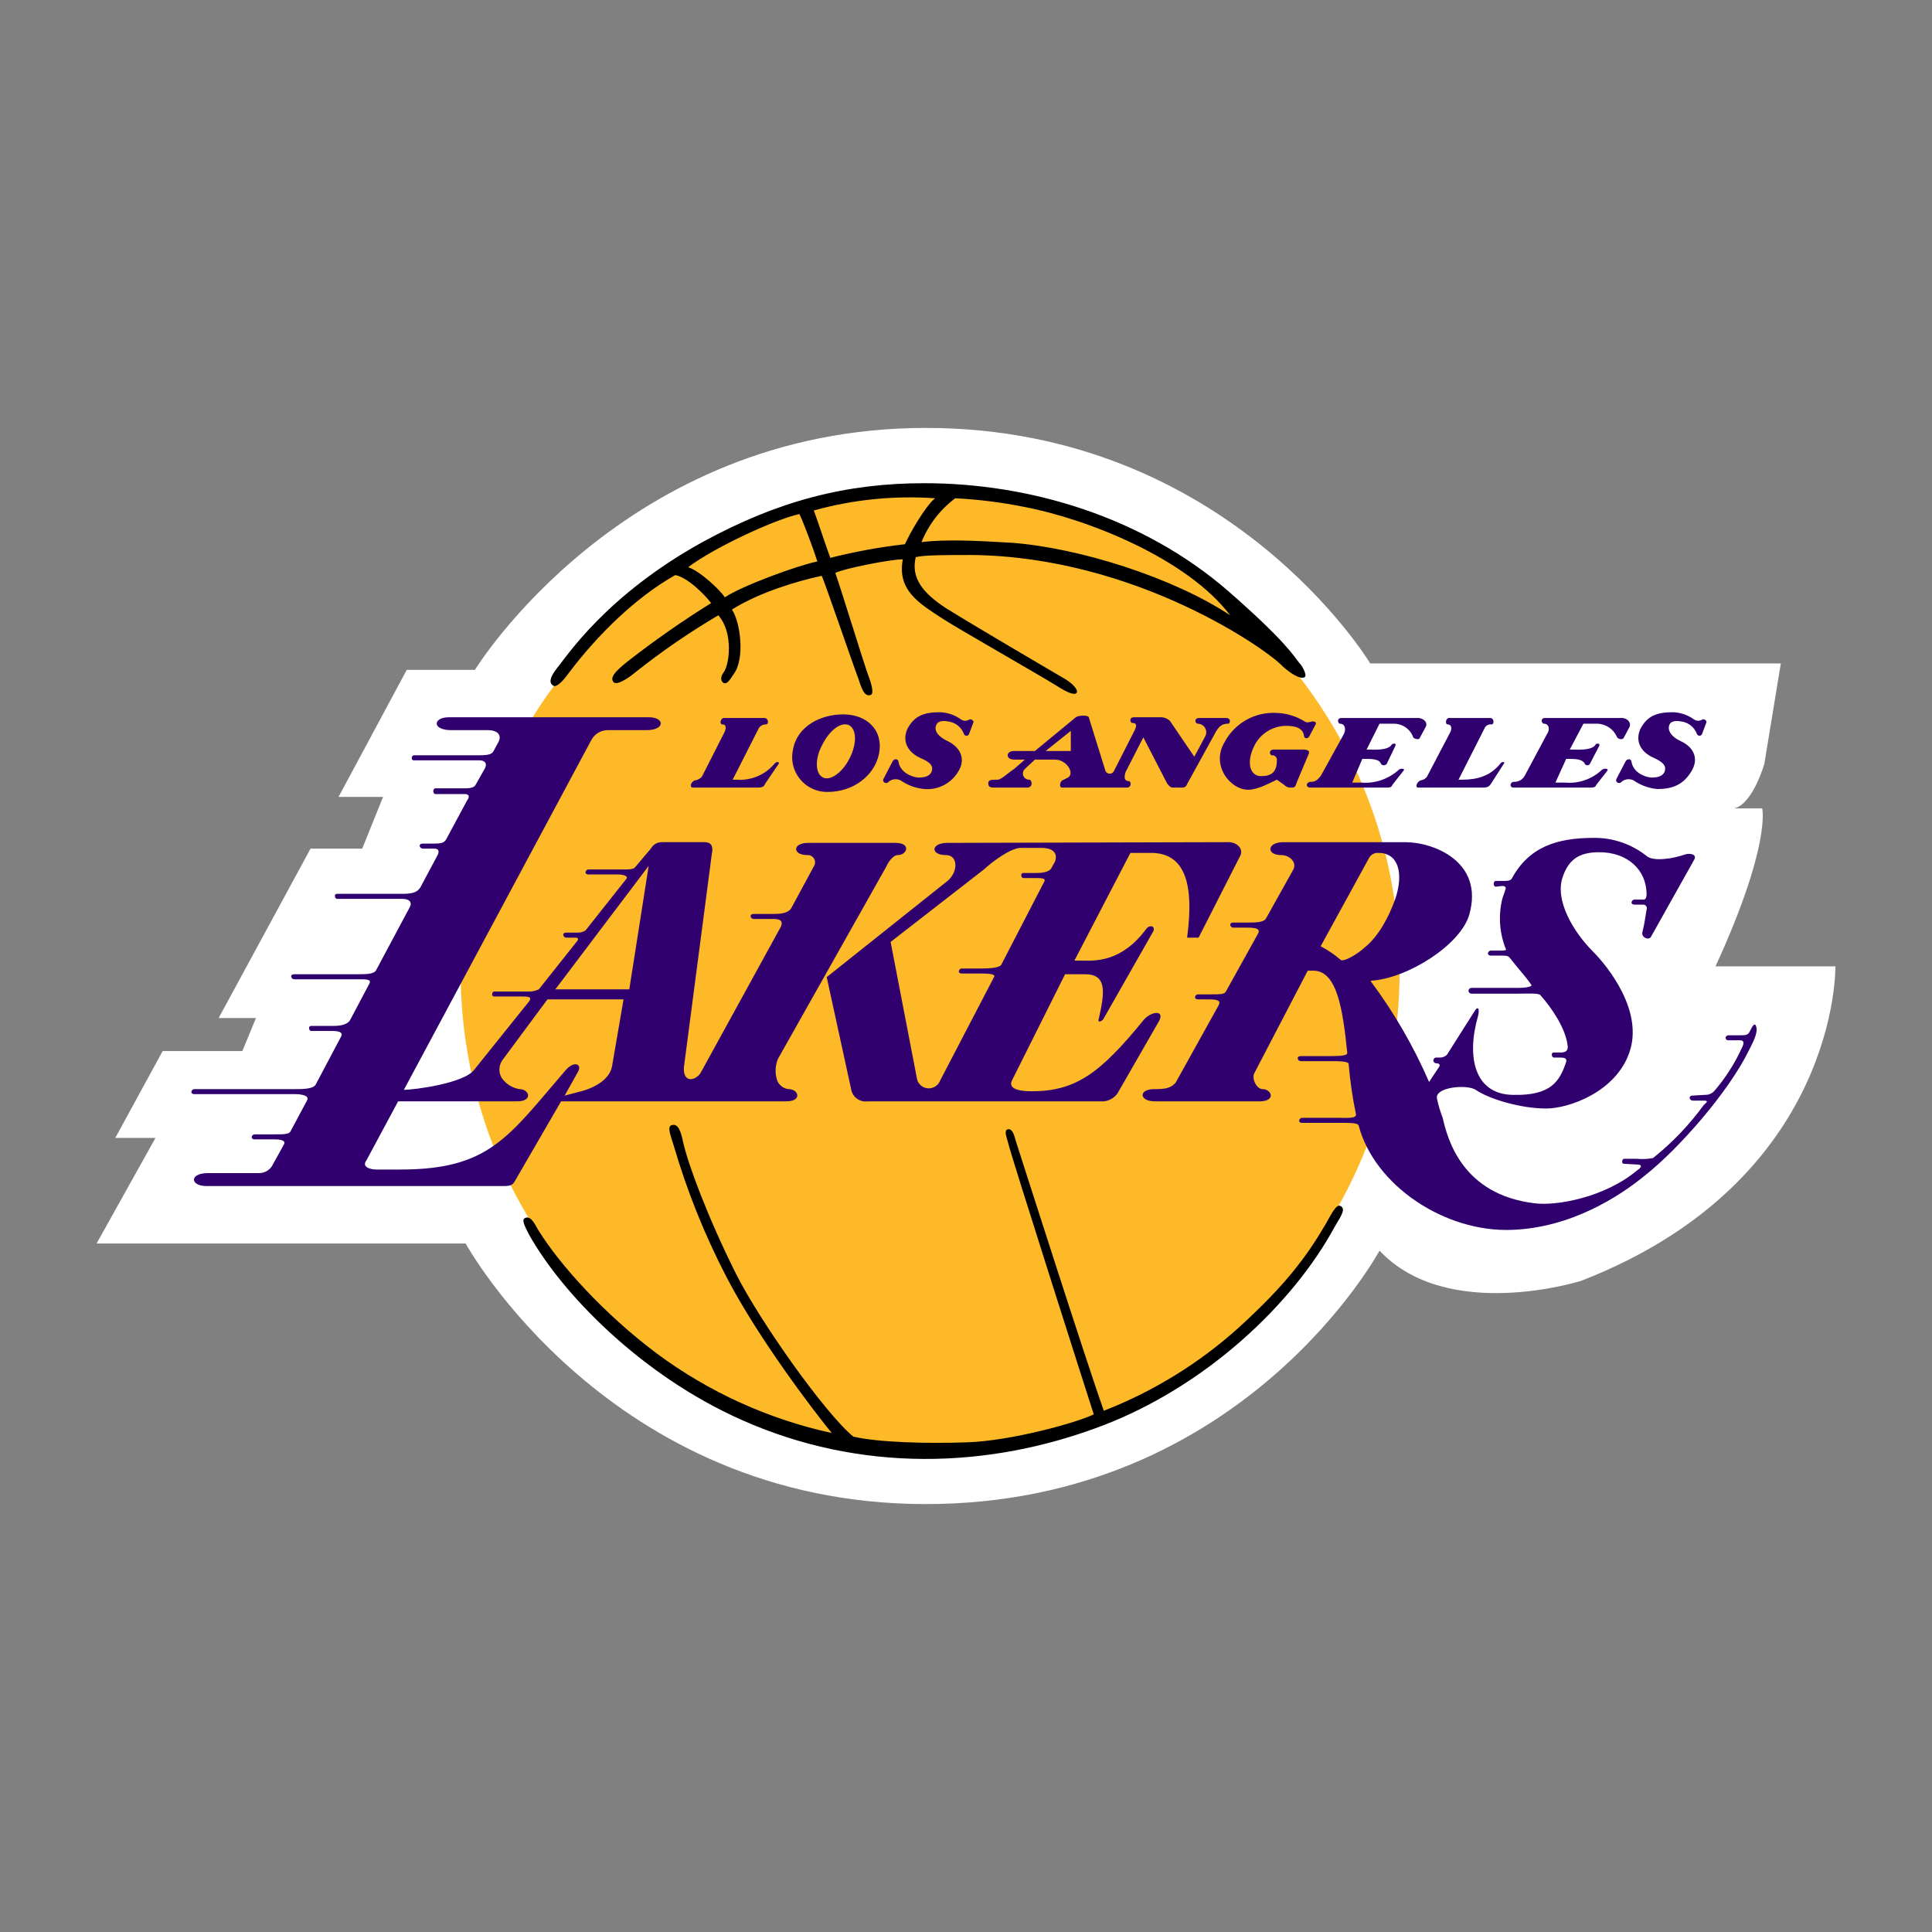 <?xml version="1.0" encoding="utf-8"?>
<!-- Generator: Adobe Illustrator 22.0.1, SVG Export Plug-In . SVG Version: 6.00 Build 0)  -->
<svg version="1.1" id="Layer_1" xmlns="http://www.w3.org/2000/svg" xmlns:xlink="http://www.w3.org/1999/xlink" x="0px" y="0px"
	 width="720px" height="720px" viewBox="0 0 720 720" style="enable-background:new 0 0 720 720;" xml:space="preserve">
<rect x="0" y="0" width="720" height="720" fill="#808080" stroke="none"/>
<style type="text/css">
	.st0{fill:#FFFFFF;}
	.st1{fill:#FDB927;}
	.st2{fill:#31006F;}
</style>
<g>
	<path class="st0" d="M683.998,360.134h-44.68c20.869-45.483,17.391-58.86,17.391-58.86
		H646.274c6.956-1.605,11.237-16.588,11.237-16.588l6.154-37.457H510.628
		c0,0-52.707-87.755-165.611-87.755s-168.019,90.163-168.019,90.163l-25.417-0
		l-25.417,47.356h16.588l-7.759,19.263h-19.263l-34.246,63.141h13.912l-5.083,12.307
		H60.614l-17.658,32.373h14.983L36,463.407h137.519c0,0,53.242,97.119,171.497,97.119
		s169.09-94.444,169.09-94.444c25.417,27.022,75.181,11.237,75.181,11.237
		C685.604,439.863,683.998,360.134,683.998,360.134z"/>
	<path class="st1" d="M346.622,184.356c-96.584,0-174.976,79.461-174.976,177.383
		c0,98.19,78.391,177.651,174.976,177.651s174.976-79.461,174.976-177.651
		C521.598,263.817,443.206,184.356,346.622,184.356z"/>
	<path class="st2" d="M426.351,379.932c-16.32,20.066-25.417,26.755-42.005,26.755
		c-5.618,0-8.562-1.338-7.224-4.013l19.798-39.597h7.491
		c8.294,0,7.224,6.956,5.083,16.588c-0.535,1.338,0.535,1.338,1.605,0.268
		l18.728-32.908c0.803-2.14-1.605-2.408-2.676-0.803
		c-9.364,12.575-19.263,11.772-23.544,11.772h-3.211l20.869-40.132h8.561
		c10.702,0.535,15.518,9.632,12.575,31.57h4.281l15.518-30.5
		c1.338-2.676-1.338-5.083-4.281-5.083l-104.878,0.268
		c-6.153,0-6.421,4.548-0.535,4.548c4.816,0,4.548,6.689,0.268,9.899l-44.68,35.584
		l9.097,41.737c0.467,2.941,3.205,4.964,6.153,4.548h86.685
		c2.512,0.237,4.96-0.885,6.421-2.943l15.518-27.022
		C434.11,376.454,429.294,376.722,426.351,379.932z M358.394,362.809h7.759
		c2.675,0,5.083,0.268,4.281,1.338l-20.066,38.527
		c-0.887,2.339-3.502,3.515-5.841,2.628c-1.304-0.495-2.308-1.563-2.72-2.896
		l-9.899-51.369l34.781-27.022c3.478-3.211,10.167-8.026,13.645-8.026h7.759
		c4.548,0,6.153,2.14,5.083,5.083l-1.338,2.408
		c-0.803,1.605-3.746,1.873-5.886,1.873h-4.548
		c-0.388-0.055-0.747,0.214-0.803,0.602c-0.01,0.067-0.01,0.134,0,0.201
		c0,0.535,0.268,1.07,0.803,1.07h4.548c1.873,0,4.013,0,3.211,1.338l-16.053,31.035
		c-0.803,1.07-4.281,1.338-7.224,1.338h-7.491
		c-0.574,0.039-1.031,0.496-1.07,1.07
		C357.324,362.542,357.859,362.809,358.394,362.809z M293.915,405.884
		c-1.916-0.183-3.569-1.422-4.281-3.211c-0.867-2.622-0.772-5.468,0.268-8.026
		l40.4-71.703c0.535-1.338,2.408-4.281,4.281-4.281
		c3.478,0,5.083-4.548-0.803-4.548h-32.641c-5.886,0-5.886,4.548-0.268,4.548
		c1.488-0.103,2.779,1.02,2.882,2.508c0.029,0.423-0.041,0.847-0.206,1.238
		l-8.829,16.32c-1.338,1.605-3.746,1.873-6.421,1.873h-7.491
		c-0.535,0-1.07,0.268-1.07,0.803c0.039,0.574,0.496,1.031,1.07,1.07h7.491
		c2.14,0,3.746,0.535,2.675,2.943l-29.965,54.579
		c-2.14,2.943-6.421,3.478-6.154-2.14l10.434-79.729
		c0.535-2.408,0-4.281-2.676-4.281h-16.053c-1.676,0.014-3.212,0.936-4.013,2.408
		l-5.886,6.956c-0.535,0.803-2.408,0.803-4.013,0.803H219.27
		c-0.574,0.039-1.031,0.496-1.07,1.07c0,0.535,0.535,0.803,1.07,0.803h10.969
		c1.873,0,4.013,0.535,3.211,1.605l-15.25,19.263
		c-0.883,0.545-1.905,0.824-2.943,0.803h-4.281c-0.535,0-1.07,0.268-1.07,0.803
		c0.039,0.574,0.496,1.031,1.07,1.07h3.478c1.07,0,1.07,0.535,0.803,1.07
		l-14.447,18.193c-1.162,0.576-2.45,0.852-3.746,0.803h-12.842
		c-0.535,0-0.803,0.535-0.803,1.07c-0.056,0.388,0.214,0.747,0.602,0.803
		c0.067,0.01,0.134,0.01,0.201,0h10.969c1.873,0,2.943,0.268,2.14,1.605
		l-20.601,25.684c-3.746,5.083-22.474,7.491-26.22,7.491l69.83-130.295
		c1.139-2.223,3.39-3.655,5.886-3.746h14.715c6.956,0,6.956-4.816,0.803-4.816
		h-74.378c-6.154,0-6.421,4.816,0.803,4.816h13.645c4.013,0,5.083,2.14,4.013,4.281
		l-1.873,3.478c-0.535,1.07-1.605,1.605-5.351,1.605h-24.347
		c-0.535,0-0.803,0.535-0.803,1.07c-0.055,0.388,0.214,0.747,0.602,0.803
		c0.067,0.01,0.134,0.01,0.201,0h24.347c1.338,0,3.211,0.535,2.14,2.943
		l-3.478,6.153c-0.535,1.07-2.14,1.338-3.746,1.338h-11.237
		c-0.535,0-0.803,0.535-0.803,1.07c0,0.535,0.268,1.07,0.803,1.07h10.969
		c1.605,0,1.873,1.07,0.803,2.408l-7.759,14.447
		c-0.803,1.338-1.873,1.605-4.548,1.605h-4.281c-0.535,0-1.07,0.268-1.07,0.803
		c0.039,0.574,0.496,1.031,1.07,1.07h4.281c1.605,0,2.14,0.803,1.338,2.408
		l-6.421,12.04c-1.07,1.605-2.408,2.408-6.689,2.408h-24.347
		c-0.388-0.055-0.747,0.214-0.803,0.602c-0.01,0.067-0.01,0.134,0,0.201
		c0,0.535,0.268,1.07,0.803,1.07h24.347c2.675,0,3.746,1.338,2.675,3.211
		l-12.575,23.544c-0.803,1.07-2.676,1.338-6.154,1.338h-24.347
		c-0.535,0-1.07,0.268-1.07,0.803c0.039,0.574,0.496,1.031,1.07,1.07h24.079
		c2.943,0,4.816,0,4.013,1.605l-7.224,13.645
		c-1.338,2.14-5.083,2.14-6.689,2.14h-7.759
		c-0.388-0.055-0.747,0.214-0.803,0.602c-0.01,0.067-0.01,0.134,0,0.201
		c0,0.535,0.268,1.07,0.803,1.07h7.759c2.675,0,4.013,0.535,3.478,1.873
		l-9.632,18.193c-1.07,1.605-4.816,1.605-7.759,1.605H72.386
		c-0.574,0.039-1.031,0.496-1.07,1.07c0,0.535,0.535,0.803,1.07,0.803h37.457
		c2.675,0,5.618,0.535,4.548,2.408l-6.154,11.504
		c-0.535,1.07-2.675,1.07-5.886,1.07h-7.491
		c-0.574,0.039-1.031,0.496-1.07,1.07c0,0.535,0.535,0.803,1.07,0.803h7.491
		c1.873,0,4.281,0.268,3.478,1.873l-4.013,7.224
		c-0.908,2.142-3.025,3.518-5.351,3.478H77.47c-6.956,0-6.689,4.816-0.535,4.816
		h110.764c3.211,0,3.478-0.535,4.816-2.943l16.588-28.628h84.01
		C298.999,410.433,297.661,405.884,293.915,405.884z M228.099,397.323
		c-0.803,4.548-5.619,7.759-11.505,9.364l-6.153,1.605l5.083-9.097
		c1.338-2.676-1.605-4.013-4.816-0.268
		c-21.404,24.882-28.36,36.921-61.536,36.921h-8.829
		c-2.675,0-5.619-1.07-3.746-3.478l11.772-21.939h44.413
		c5.886,0,4.548-4.548,0.803-4.548c-2.725-0.442-5.146-1.991-6.689-4.281
		c-1.131-2.019-1.028-4.503,0.268-6.421l16.855-22.742h28.36L228.099,397.323z
		 M234.52,368.695h-27.557l34.781-46.018L234.52,368.695z M654.568,382.875
		c-0.535-2.14-1.338-0.803-2.676,1.873c-0.535,1.07-1.873,1.07-3.478,1.07
		h-4.281c-0.487,0.024-0.911,0.342-1.07,0.803
		c-0.052,0.539,0.342,1.018,0.881,1.07c0.063,0.006,0.126,0.006,0.189,0h4.281
		c1.605,0,1.605,1.07,0.803,2.676c-2.682,5.91-6.195,11.406-10.434,16.32
		c-0.92,0.914-2.182,1.4-3.478,1.338l-4.548,0.268
		c-0.535,0-1.07,0.268-1.07,0.803c0.039,0.574,0.496,1.031,1.07,1.07h4.281
		c2.408,0,0,1.338-0.268,1.873c-5.349,7.312-11.647,13.88-18.728,19.531
		c-2.027,0.392-4.101,0.483-6.154,0.268h-4.548c-0.535,0-0.803,0.535-0.803,1.07
		c-0.055,0.388,0.214,0.747,0.602,0.803c0.067,0.01,0.134,0.01,0.201,0
		l4.548,0.268c3.211,0,0.803,1.873,0.268,2.14
		c-12.04,10.167-30.233,13.377-38.259,12.307
		c-26.755-3.211-32.373-23.544-34.246-31.838c-0.908-2.346-1.624-4.762-2.14-7.224
		c-0.803-4.281,11.237-5.351,14.448-3.211c5.083,3.478,16.855,6.956,26.219,6.956
		c8.562,0,25.952-6.154,31.036-20.869c5.351-15.25-7.759-31.838-13.645-37.724
		c-7.224-7.224-14.18-18.996-11.237-27.557c2.14-6.421,5.886-9.364,13.645-9.364
		c10.434,0,17.658,6.421,17.658,15.785c0,0.803-0.268,1.873-1.07,1.873h-3.478
		c-0.574,0.039-1.031,0.496-1.07,1.07c0,0.535,0.535,0.803,1.07,0.803h3.211
		c0.745-0.05,1.39,0.513,1.44,1.258c0.014,0.21-0.021,0.42-0.102,0.614
		c-0.535,3.211-0.803,5.351-1.605,8.561c-0.268,1.873,2.408,2.943,3.211,1.605
		l16.053-28.628c1.338-2.14-1.338-2.675-3.211-2.14
		c-4.548,1.605-11.504,2.676-14.18,0.803c-5.599-4.533-12.594-6.991-19.798-6.956
		c-14.18,0-24.347,3.478-30.768,15.25c-0.535,0.803-1.873,0.803-2.943,0.803
		h-2.943c-0.535,0-0.803,0.535-0.803,1.07s0.268,1.07,0.803,1.07l2.408-0.268
		c1.07,0,1.605,0.535,1.07,1.605c-0.268,1.07-0.803,2.14-1.07,3.211
		c-1.522,6.229-1.054,12.779,1.338,18.728c0.268,0.268-0.268,0.535-1.338,0.535
		h-4.281c-0.574,0.039-1.031,0.496-1.07,1.07c0,0.535,0.535,0.803,1.07,0.803
		h4.281c2.14,0,2.408,0.268,3.211,1.338c2.408,3.211,4.816,5.619,7.491,9.364
		c1.07,1.07-2.943,1.338-5.083,1.338h-17.123
		c-0.591-0.001-1.071,0.478-1.072,1.069c-0.001,0.591,0.478,1.071,1.069,1.072
		c0.001,0,0.002,0,0.003,0h17.391c2.943,0,7.759-0.268,8.294,0.535
		c4.281,4.816,9.364,12.307,10.167,18.728c0.268,1.873-0.535,2.676-2.675,2.676
		h-2.408c-0.388-0.055-0.747,0.214-0.803,0.602c-0.01,0.067-0.01,0.134,0,0.201
		c0,0.535,0.268,1.07,0.803,1.07h2.14c1.873,0,2.675,0.268,2.408,1.605
		c-2.408,7.224-5.618,12.575-19.531,12.307c-14.715,0-17.658-14.18-13.377-29.163
		c0.803-2.943,0-4.281-1.338-1.873l-10.167,16.053
		c-0.701,0.719-1.672,1.108-2.675,1.07h-1.338
		c-0.591-0.001-1.071,0.478-1.072,1.069c-0.001,0.591,0.478,1.071,1.069,1.072
		c0.001,0,0.002,0,0.003,0c1.07,0,1.605,0.535,1.07,1.338l-3.746,5.619
		c-5.757-13.279-13.029-25.848-21.671-37.457v-0.268
		c13.645-0.803,33.443-13.377,36.654-24.614
		c5.619-19.798-13.377-27.022-23.812-27.022h-45.483
		c-6.154,0-6.421,4.816-0.803,4.816c3.211,0,5.886,2.676,4.548,5.351
		l-10.167,18.193c-0.803,1.605-3.746,1.605-8.026,1.605h-4.281
		c-0.535,0-1.07,0.268-1.07,0.803c0.039,0.574,0.496,1.031,1.07,1.07h4.281
		c2.943,0,6.154,0,5.083,2.14l-12.04,21.671c-0.535,1.07-2.14,1.07-6.153,1.07
		h-4.281c-0.574,0.039-1.031,0.496-1.07,1.07c0,0.535,0.535,0.803,1.07,0.803
		h4.281c3.211,0,4.281,0.535,3.478,2.14l-16.053,28.895
		c-1.873,2.14-4.013,2.408-8.026,2.408c-5.886,0-5.619,4.548,0.268,4.548h39.062
		c6.154,0,4.548-4.548,1.07-4.548c-2.14,0-4.281-4.013-2.943-6.153l19.798-37.992
		h2.14c8.829,0,10.969,14.715,12.575,30.5c0.268,1.07-1.873,1.338-6.421,1.338
		h-10.97c-0.535,0-1.07,0.268-1.07,0.803c0.039,0.574,0.496,1.031,1.07,1.07
		h10.97c2.943,0,6.956,0,6.956,1.07c0.514,6.202,1.407,12.368,2.675,18.461
		c0.535,1.873-2.675,1.605-5.886,1.605h-14.18
		c-0.574,0.039-1.031,0.496-1.07,1.07c0,0.535,0.535,0.803,1.07,0.803h14.18
		c4.281,0,6.689,0,6.956,1.07c5.886,22.206,32.106,39.864,57.255,38.794
		c21.939-0.803,40.132-12.575,49.496-20.334
		c12.575-9.899,31.035-31.035,38.527-46.286
		C652.963,389.029,655.103,385.283,654.568,382.875z M508.488,353.177
		c-2.943,2.676-7.759,5.351-8.829,4.548c-2.3-1.968-4.813-3.673-7.491-5.083
		l18.193-33.176c0.767-1.144,2.11-1.763,3.478-1.605
		c7.224,0,9.364,7.491,6.154,17.123C517.584,341.673,513.839,348.897,508.488,353.177z
		 M258.867,290.839c1.024-0.109,1.974-0.584,2.676-1.338l8.561-16.855
		c0.535-1.338,0.535-2.676-0.803-2.676c-1.338,0-0.803-2.408,0.535-2.408h14.983
		c1.605,0,1.873,2.408,0.535,2.408c-1.125-0.021-2.164,0.603-2.676,1.605
		l-9.632,18.996h1.605c5.311,0.367,10.478-1.819,13.912-5.886
		c0.803-1.07,2.14-0.803,1.605,0l-5.083,7.491
		c-0.268,0.802-0.803,1.338-2.676,1.338h-24.079
		C256.726,293.515,257.529,291.374,258.867,290.839z M329.231,290.304l3.478-6.689
		c0.535-0.803,1.873-1.07,2.14,0.268c0.535,3.746,4.548,5.618,7.224,5.886
		c2.14,0,4.281-0.268,5.083-2.14c1.07-2.675-1.605-4.013-4.013-5.083
		c-4.816-2.14-6.956-6.154-5.083-10.702c2.675-5.351,6.689-6.421,12.307-6.421
		c2.792,0.114,5.49,1.044,7.759,2.676c0.965,0.671,2.246,0.671,3.211,0
		c0.535-0.268,1.873,0.535,1.338,1.338l-1.605,4.281
		c-0.135,0.213-0.344,0.369-0.586,0.44c-0.551,0.16-1.127-0.156-1.287-0.707
		c-0.916-2.418-3.063-4.156-5.619-4.548c-1.338-0.268-3.746-0.535-4.548,1.07
		c-1.338,2.408,1.07,4.816,4.013,6.153c5.083,2.408,6.956,6.956,4.013,11.505
		c-2.624,4.363-7.502,6.853-12.575,6.421c-3.171-0.288-6.213-1.394-8.829-3.211
		c-1.606-0.825-3.564-0.499-4.816,0.803
		C330.034,292.177,328.696,291.374,329.231,290.304z M488.422,291.374
		c1.605,0,2.408-0.535,3.746-2.14l8.561-15.518
		c1.07-1.873,0.535-4.013-1.338-4.013c-0.803,0-1.338-2.14,0.535-2.14h28.36
		c2.408,0,4.013,1.873,2.943,3.478l-2.14,4.013
		c-0.268,0.803-2.14,0.268-2.408-0.267c-1.09-3.052-3.983-5.088-7.224-5.083
		h-5.351l-4.816,9.632h0.803c1.338,0,7.224,0.535,8.562-1.873
		c0.535-0.535,1.873-0.535,1.338,0.535l-3.211,6.689
		c-0.057,0.069-0.12,0.133-0.189,0.189c-0.591,0.487-1.464,0.402-1.951-0.189
		c-0.535-1.873-3.478-1.873-6.153-1.873h-0.803l-3.746,8.829h3.211
		c5.194,0.459,10.34-1.289,14.18-4.816c0.535-0.535,2.675-0.535,1.605,0.535
		l-4.013,5.083c-0.268,0.802-0.803,1.07-1.873,1.07h-28.627
		C486.281,293.515,486.816,291.374,488.422,291.374z M370.434,293.515h12.307
		c2.408,0,1.873-2.943,0.803-2.943c-1.278,0.019-2.329-1.002-2.348-2.28
		c-0.01-0.657,0.26-1.287,0.743-1.733l3.746-3.478h7.491
		c4.281,0,7.491,5.083,4.816,6.689l-2.14,1.07c-0.803,0.535-1.338,2.675,0,2.675
		h24.079c1.873,0,1.605-2.408,0.803-2.408c-2.675,0-1.338-3.478-0.803-4.281
		l6.154-12.04l8.829,17.123c0.803,1.07,1.338,1.605,2.14,1.605h3.478
		c0.867,0.071,1.659-0.495,1.873-1.338l10.167-18.461
		c1.605-3.21,2.943-4.013,5.083-4.013c0.803-0,1.338-2.141-0.803-2.141h-9.899
		c-2.14,0-1.605,2.14-0.535,2.14c1.761,0.037,3.158,1.493,3.122,3.254
		c-0.011,0.55-0.165,1.089-0.446,1.562l-4.013,7.491l-9.096-13.377
		c-0.948-0.87-2.191-1.348-3.478-1.338h-9.899c-1.873,0-1.605,2.14-0.535,2.14
		c1.873,0,1.338,1.605,0.803,2.675l-7.759,15.25
		c-0.418,0.858-1.453,1.214-2.311,0.796c-0.436-0.213-0.762-0.598-0.9-1.063
		l-6.154-19.798c-0.268-0.803-3.746-0.803-4.816,0l-15.25,12.575h-7.759
		c-1.605,0-2.408,0.803-2.408,1.605c0,0.803,0.803,1.605,2.408,1.605h4.013
		l-4.013,3.478c-2.408,1.605-4.816,4.013-6.154,4.013h-1.07
		c-1.605,0-2.408,0.268-2.408,1.338C368.293,293.247,369.096,293.515,370.434,293.515z
		 M399.061,272.378v7.491h-9.364L399.061,272.378z M305.378,294.819
		c1.067,0.237,2.16,0.338,3.252,0.301c9.097,0,17.391-5.886,18.996-14.447
		c1.605-8.562-4.548-14.448-13.377-14.448c-8.294,0-17.123,4.281-18.728,13.11
		C293.967,286.333,298.38,293.265,305.378,294.819z M306.49,277.462
		c2.676-5.351,6.956-8.562,9.899-7.224c2.943,1.605,2.943,6.956,0.268,12.307
		c-2.675,5.351-7.224,8.562-9.899,7.224
		C303.814,288.431,303.547,282.813,306.49,277.462z M456.316,276.659
		c3.781-7.184,11.428-11.479,19.531-10.969c3.701,0.127,7.302,1.235,10.434,3.211
		c1.07,0.803,2.408-0.268,3.211,0c0.803,0,1.07,0.535,0.803,1.07l-2.408,4.548
		c-0.535,0.803-1.605,0.803-1.873,0c-0.268-3.211-3.211-4.013-6.689-4.013
		c-5.18,0.026-9.875,3.052-12.04,7.759c-2.943,6.154-1.338,10.969,2.676,10.969
		s5.886-1.605,5.886-5.886c0.015-0.129,0.015-0.259,0-0.388
		c-0.107-0.927-0.945-1.592-1.873-1.485c-0.803,0-1.338-2.14,0.803-2.14h10.702
		c2.408,0,2.676,0.803,2.14,1.873l-4.281,10.167
		c-0.268,0.803-0.535,2.14-1.605,2.14h-1.07
		c-0.822-0.077-1.586-0.458-2.14-1.07l-2.676-1.873
		c-2.408,1.07-6.956,3.746-10.702,3.746
		C458.456,294.317,451.233,285.221,456.316,276.659z M608.015,283.883
		c0.535,3.746,4.548,5.618,7.224,5.886c2.14,0,4.281-0.268,5.083-2.14
		c1.07-2.675-1.605-4.013-3.746-5.083c-5.083-2.14-7.224-6.154-5.351-10.702
		c2.675-5.351,6.689-6.421,12.307-6.421c2.792,0.114,5.49,1.044,7.759,2.676
		c0.965,0.671,2.246,0.671,3.211,0c0.535-0.268,1.873,0.535,1.338,1.338
		l-1.605,4.281c-0.135,0.213-0.344,0.369-0.586,0.439
		c-0.551,0.16-1.127-0.156-1.287-0.707c-0.916-2.418-3.063-4.156-5.619-4.548
		c-1.338-0.268-3.746-0.535-4.548,1.07c-1.07,2.408,1.07,4.816,4.013,6.153
		c5.351,2.408,6.956,6.956,4.013,11.505c-2.943,4.816-6.956,6.421-12.575,6.421
		c-3.171-0.288-6.214-1.394-8.829-3.211c-1.606-0.825-3.564-0.499-4.816,0.803
		c-0.803,0.535-2.14-0.268-1.605-1.338l3.478-6.689
		C606.41,282.813,607.747,282.545,608.015,283.883z M540.593,272.646
		c0.535-1.338,0.268-2.676-1.07-2.676c-1.07,0-0.803-2.408,0.535-2.408h15.25
		c1.605,0,1.605,2.408,0.535,2.408c-1.16-0.166-2.277,0.504-2.675,1.605
		l-9.632,18.996h1.338c5.618,0,10.434-1.338,14.18-5.886
		c0.535-1.07,2.14-0.803,1.338,0l-4.816,7.491
		c-0.535,0.802-1.07,1.338-2.943,1.338h-24.079c-1.338,0-0.535-2.14,0.803-2.675
		c0.948-0.109,1.814-0.59,2.408-1.338L540.593,272.646z M564.137,291.374
		c1.629,0.078,3.17-0.744,4.013-2.14l8.294-15.518
		c1.338-1.873,0.803-4.013-1.07-4.013c-0.803,0-1.605-2.14,0.535-2.14h28.36
		c2.408,0,3.746,1.873,2.943,3.478l-2.14,4.013
		c-0.535,0.803-2.14,0.268-2.408-0.268c-1.22-2.95-4.035-4.931-7.224-5.083
		l-5.351-0l-5.083,9.632h0.803c1.605,0,7.491,0.535,8.829-1.873
		c0.268-0.535,1.873-0.535,1.338,0.535l-3.478,6.689
		c-0.084,0.129-0.194,0.239-0.323,0.323c-0.517,0.339-1.211,0.194-1.549-0.323
		c-0.803-1.873-3.746-1.873-6.154-1.873h-0.803l-4.013,8.829h3.478
		c5.117,0.489,10.193-1.268,13.912-4.816c0.803-0.535,2.675-0.535,1.873,0.535
		l-4.013,5.083c-0.268,0.803-0.803,1.07-2.14,1.07h-28.628
		C562.265,293.515,562.8,291.374,564.137,291.374z"/>
	<path d="M206.16,255.523c1.338,0.803,3.746-1.873,5.886-4.816
		c10.702-14.18,24.882-28.092,39.597-36.386
		c4.548,0.803,10.969,7.224,13.377,10.434
		c-10.721,6.67-21.081,13.904-31.035,21.671c-5.083,4.013-6.689,6.154-5.351,7.759
		c1.07,1.338,5.083-1.07,8.294-3.746c9.751-7.753,20.032-14.816,30.768-21.136
		c5.886,6.689,4.013,18.996,1.873,21.404c-1.07,1.605-1.07,2.943,0,3.746
		c1.338,0.803,2.408-1.07,4.013-3.478c4.013-5.619,2.408-18.996-0.803-23.812
		c10.167-6.421,24.614-10.702,33.443-12.575
		c0.803,1.338,11.505,32.641,13.645,38.259c1.07,3.211,2.14,6.956,4.548,6.154
		c1.338-0.268,0.535-3.746-0.803-7.224c-1.605-4.281-9.632-30.5-12.307-38.259
		c2.943-1.605,20.601-5.083,25.149-5.083
		c-2.14,11.504,5.886,16.32,14.983,22.206
		c4.816,3.211,35.851,20.869,42.272,24.882c3.746,2.408,6.689,3.746,7.491,2.676
		c0.803-1.07-1.605-3.746-5.083-5.619c-2.676-1.605-31.57-18.461-43.61-25.952
		c-8.561-5.618-13.11-11.237-11.237-18.996c2.943-0.803,11.504-0.803,20.601-0.803
		c61.536,0.535,110.764,35.584,116.115,41.47c2.943,2.675,6.689,5.083,8.294,4.013
		c0.803-0.803-0.803-4.013-2.14-5.351c-2.14-2.676-5.083-8.026-26.487-26.755
		c-31.838-27.557-73.843-40.132-113.172-40.132c-28.895,0-54.312,6.421-82.672,21.939
		c-35.851,19.798-50.566,42.54-54.312,47.088
		C204.822,252.58,204.555,254.453,206.16,255.523z M355.986,185.693
		c8.63,0.425,17.216,1.498,25.685,3.211
		c23.812,4.548,60.733,19.263,76.786,40.4
		c-21.404-14.18-56.452-25.149-81.334-27.022
		c-13.377-0.803-24.347-1.338-33.711-0.268
		C346.042,195.532,350.389,189.89,355.986,185.693z M348.495,185.693
		c-3.746,2.943-9.899,13.912-11.237,17.123c-9.379,1.065-18.675,2.763-27.825,5.083
		c-1.338-3.478-4.816-14.18-6.154-17.658
		C317.98,186.152,333.274,184.614,348.495,185.693z M297.928,191.579
		c1.338,2.675,5.351,13.377,6.689,17.658c-7.759,1.605-28.092,9.097-34.514,13.377
		c-1.605-2.675-9.364-9.899-13.645-11.237
		C266.358,203.886,289.099,193.452,297.928,191.579z M497.518,456.986
		c-16.053,29.698-48.693,59.663-86.15,74.11
		c-43.075,16.588-90.966,17.658-134.844-1.873
		c-37.992-16.855-67.422-47.623-79.461-69.295c-1.338-2.675-2.675-5.083-1.605-5.886
		c2.14-1.338,3.746,1.873,5.083,4.281c8.294,13.377,24.882,31.57,44.145,46.018
		c19.404,14.424,41.658,24.548,65.281,29.698
		c-6.154-7.491-27.29-35.049-39.329-58.325
		c-8.069-15.562-14.61-31.869-19.531-48.694c-1.338-4.281-2.675-7.491-0.535-7.759
		c2.14-0.535,3.211,2.408,4.013,6.421c1.873,8.294,9.097,27.825,19.798,49.229
		c9.096,17.926,33.176,51.904,43.61,60.466
		c9.096,2.14,27.022,2.675,42.272,2.14c16.855-0.535,41.47-7.491,47.356-10.434
		c-1.07-3.211-31.303-97.922-31.838-100.865
		c-0.803-2.943-1.605-4.816-0.268-5.351c1.07-0.268,2.14,0.535,2.943,4.013
		c0.803,2.408,26.22,82.137,32.908,100.865
		c18.392-7.164,35.34-17.587,50.031-30.768
		c17.658-16.053,25.417-26.487,32.641-38.794c2.14-3.746,4.013-7.759,5.619-6.689
		C501.531,450.565,499.926,452.973,497.518,456.986z"/>
</g>
</svg>
